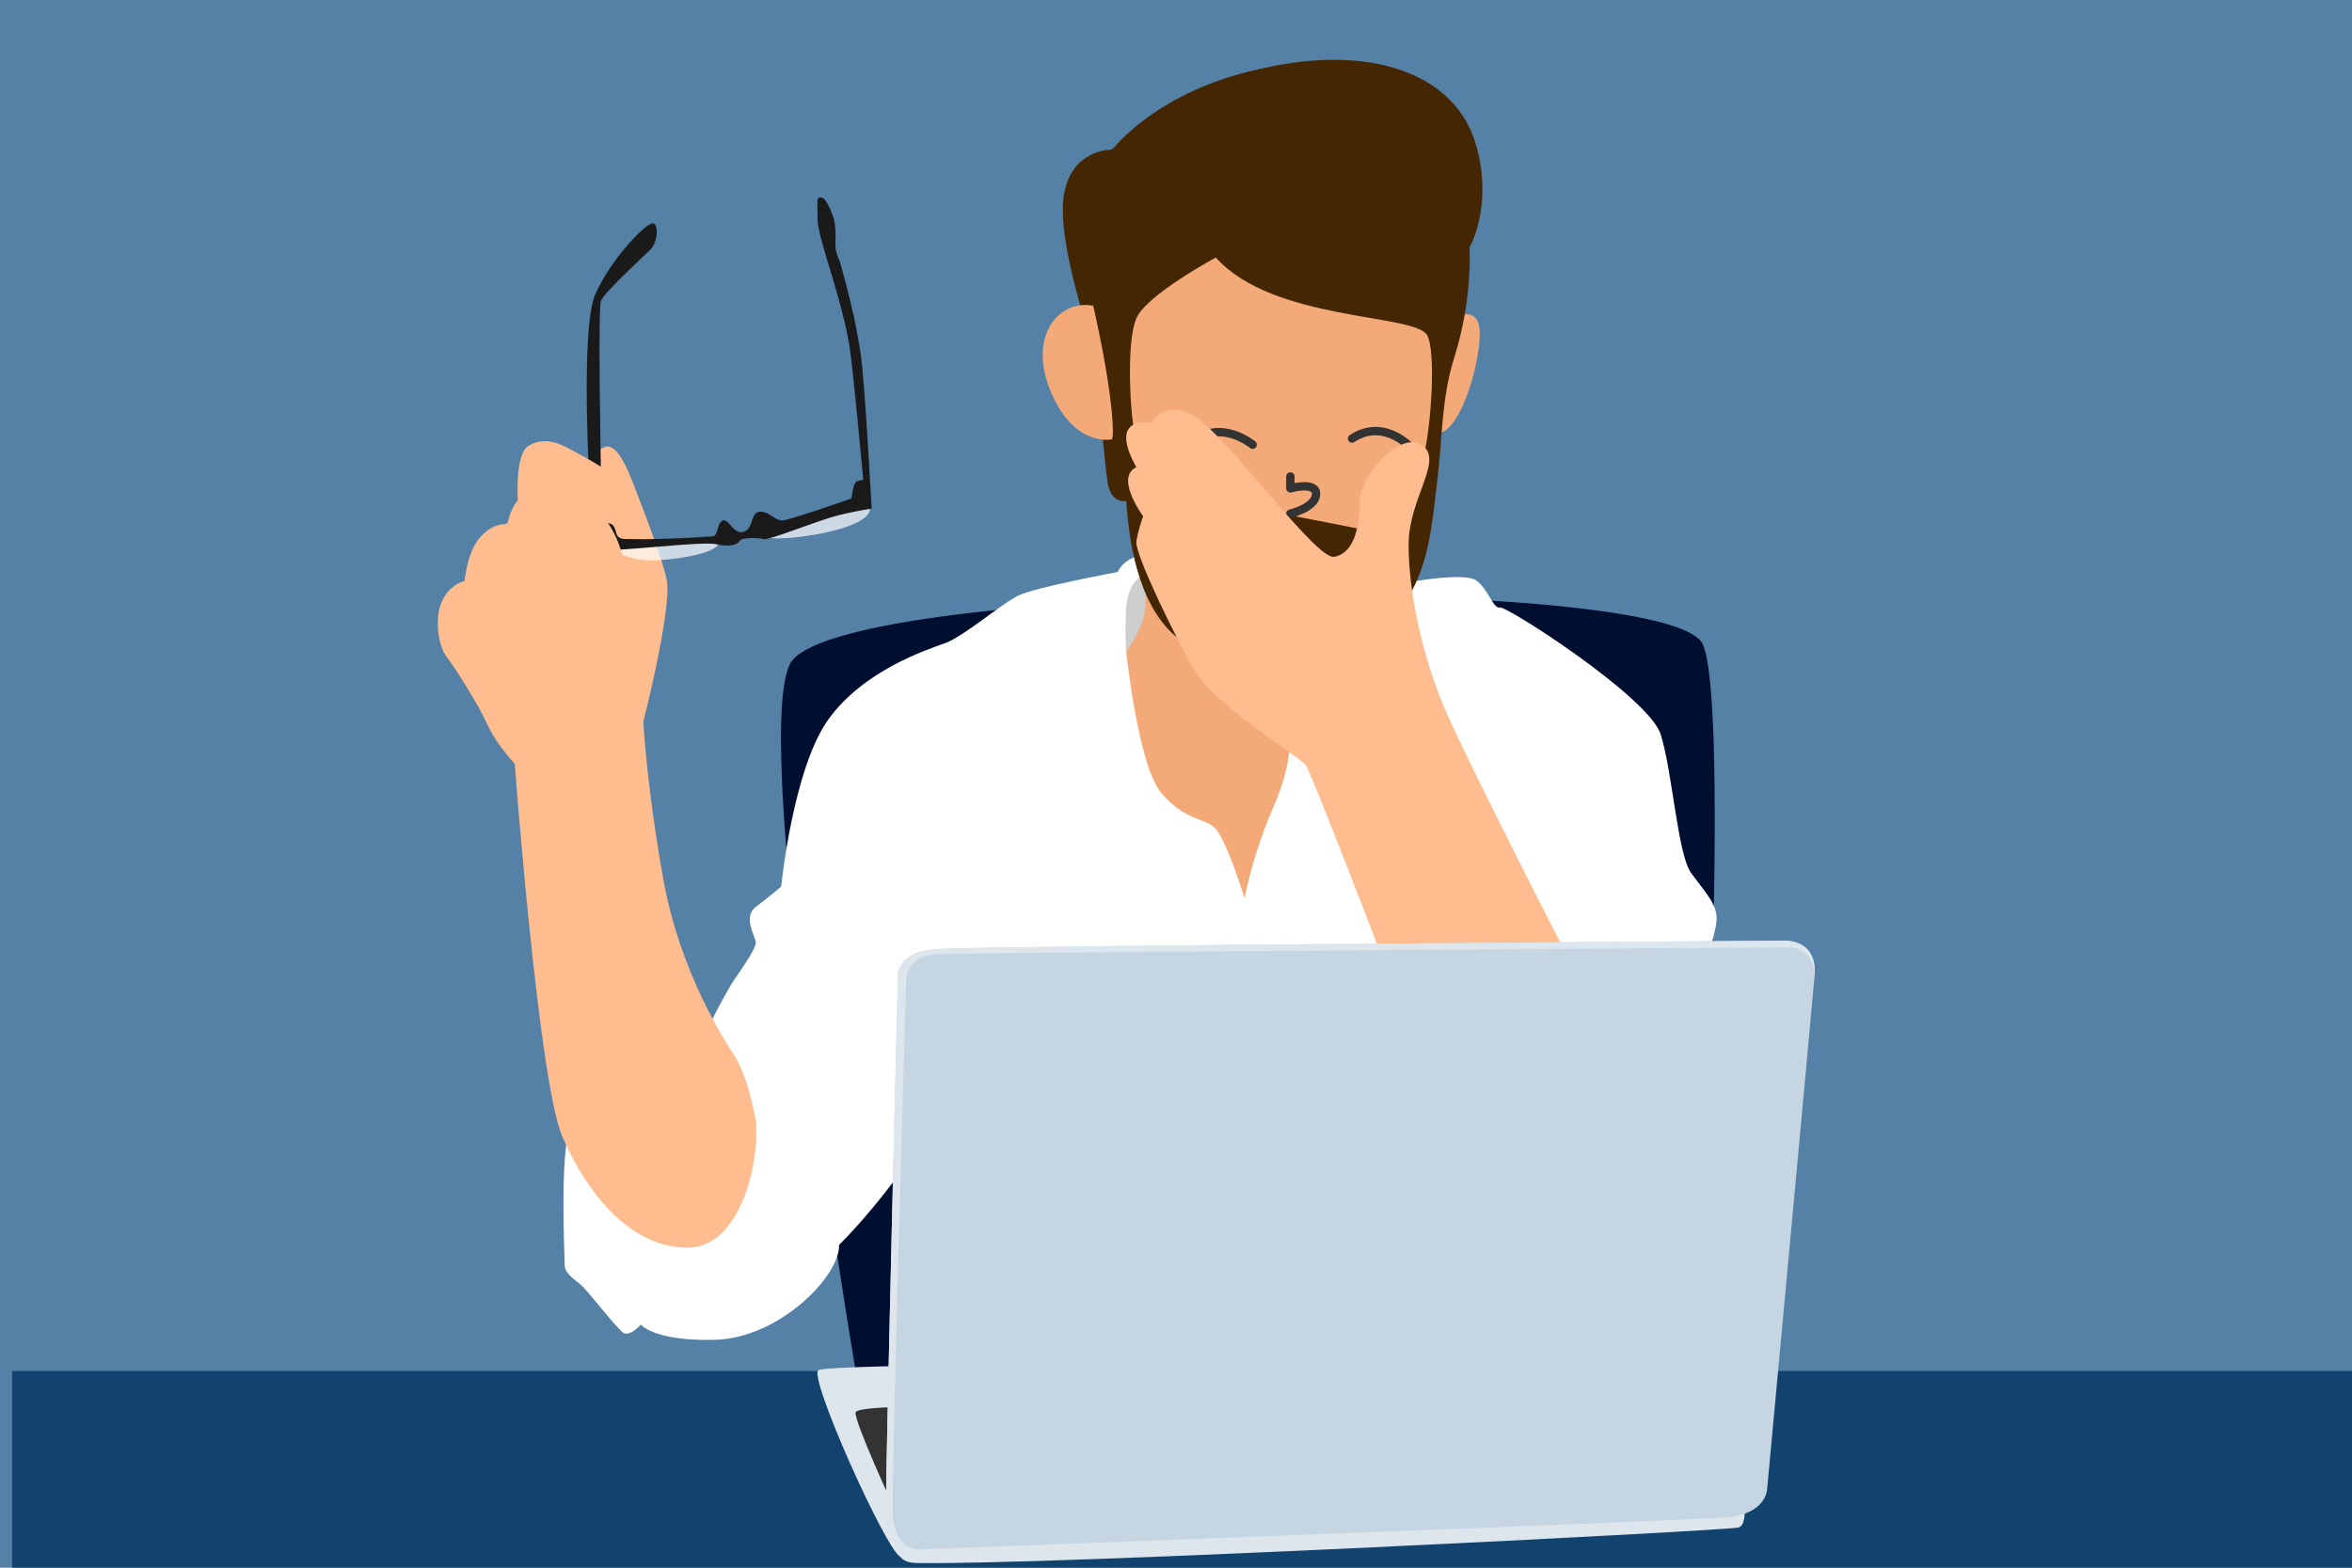 <?xml version="1.0" encoding="UTF-8"?><svg xmlns="http://www.w3.org/2000/svg" viewBox="0 0 600 400"><defs><style>.cls-1,.cls-2{fill:#fff;}.cls-3{fill:#000e2f;}.cls-4{fill:#11436e;}.cls-5{fill:#442702;}.cls-6{fill:#dde6ed;}.cls-7{fill:#333;}.cls-2{opacity:.7;}.cls-8{fill:#5581a7;}.cls-9{fill:#c6d5e2;}.cls-10{fill:#ffbc8f;}.cls-11{fill:none;stroke:#333;stroke-linecap:round;stroke-linejoin:round;stroke-width:2.14px;}.cls-12{fill:#1a1a1a;}.cls-13{fill:#cecece;}.cls-14{fill:#f4aa78;}</style></defs><g id="Layer_1"><rect class="cls-8" x="-3.04" y="-10.59" width="613.79" height="420.56"/></g><g id="_ëîé_1"><rect class="cls-4" x="3.08" y="349.8" width="596.92" height="60.17"/><path class="cls-3" d="m218.25,349.69s-26.74-158.88-16.81-180.13c9.92-21.25,225.22-23.56,232.99-5.08,7.77,18.47-1.98,185.33-1.98,185.33l-214.19-.12Z"/><path class="cls-1" d="m178.57,266.34s6.04-12.51,9.06-16.83c3.02-4.31,5.18-7.77,5.18-9.06s-3.45-6.47,0-9.06c3.45-2.59,6.47-5.18,6.47-5.18,0,0,3.02-30.2,12.08-42.71,9.06-12.51,25.02-17.69,29.77-19.42,4.75-1.73,14.24-9.92,18.55-12.08,4.31-2.16,25.46-6.04,25.46-6.04,0,0,1.64-4.75,9.66-4.75s64.97,7.28,64.97,7.28c0,0,13.82-2.53,16.84-.38,3.02,2.16,4.31,7.33,6.04,6.9,1.73-.43,37.97,22.87,40.99,32.36,3.02,9.49,4.31,30.63,7.77,35.38,3.45,4.75,6.04,7.33,6.47,10.79s-2.59,9.06-1.29,12.94c1.29,3.88-1.73,69.9-1.73,69.9l-204.51-18.12s-14.24,19.85-24.59,26.32c-10.35,6.47-27.18-58.25-27.18-58.25Z"/><path class="cls-13" d="m294.2,145.96c-.43-.43-6.47.86-6.9,9.06-.43,8.2,0,11.22,0,11.22l10.36,4.31,9.06-9.92-12.51-14.67Z"/><path class="cls-14" d="m291.61,141.22s1.73,13.38-.43,18.12c-2.16,4.75-3.88,6.9-3.88,6.9,0,0,3.02,29.34,9.06,36.24,6.04,6.9,10.36,6.04,13.38,8.63,3.02,2.59,7.77,18.12,7.77,18.12,0,0,1.73-10.36,7.33-23.3,5.61-12.94,3.02-16.4,5.61-17.69,2.59-1.29,10.35-2.59,13.38-3.02,3.02-.43,2.59-42.71,2.59-42.71l-54.8-1.29Z"/><path class="cls-14" d="m370.13,81.25s6.9-3.88,7.33,3.02c.43,6.9-4.31,25.02-10.36,26.32-6.04,1.29-7.33-13.38-7.33-13.38l10.36-15.96Z"/><path class="cls-5" d="m376.61,37.24c-5.97-21.48-33.65-27.18-63.42-17.26-2.46.82-4.72,1.63-6.78,2.42-7.8,4.29-14.71,9.83-21.95,15.23-.2.15-.4.26-.61.36-.01.03-.03.07-.04.1-.07,0-.16,0-.23.01-.5.2-.99.24-1.45.17-3.35.57-9.54,2.85-10.79,11.89-1.73,12.51,7.77,38.83,7.77,38.83,0,0,2.59,28.48,3.45,34.09.86,5.61,4.75,4.75,4.75,4.75.86,12.94,3.88,28.48,14.24,35.81,10.35,7.33,42.28,6.9,55.66-8.63,7.44-8.64,8.2-22.44,9.49-32.79,1.29-10.35.92-20.26,4.31-31.07,4.75-15.1,3.88-28.04,3.88-28.04,0,0,6.04-10.35,1.73-25.89Z"/><path class="cls-14" d="m364.09,85.56c-3.02-5.61-39.26-3.45-53.93-19.85,0,0-17.69,9.49-20.28,15.53-2.59,6.04-1.73,24.59,0,31.93,1.73,7.33,9.92,25.89,12.94,25.89s20.53-8.93,27.61-7.33l19.85,3.88c3.45-2.16,11.17-12.57,12.94-19.42s3.2-26.3.86-30.63Z"/><path class="cls-14" d="m278.88,78.01s3.02,12.94,4.31,23.3c1.29,10.36.43,10.79.43,10.79,0,0-9.49,2.16-15.53-12.08-6.08-14.32,2.16-23.73,10.79-22Z"/><path class="cls-1" d="m185.04,269.79s16.83,10.79,18.55,15.1c1.73,4.31,0,11.22,0,11.22,0,0,11.65,14.67,10.36,22.87-1.29,8.2-15.96,22.44-31.5,22.87-15.53.43-18.98-3.88-18.98-3.88,0,0-2.59,3.02-4.31,2.16-1.73-.86-9.06-10.79-11.22-12.51-2.16-1.73-3.88-3.02-3.88-4.75s-1.29-28.04,1.29-34.95c2.59-6.9,39.69-18.12,39.69-18.12Z"/><path class="cls-10" d="m131.32,194.94s6.04,80.68,12.08,94.92c6.04,14.24,17.26,28.48,31.93,28.48s18.98-25.02,17.26-33.65c-1.73-8.63-3.88-13.38-5.61-15.96s-13.38-20.28-17.69-44.01c-4.31-23.73-5.18-40.56-5.18-40.56,0,0,7.12-27.83,6.04-35.81-.52-3.87-5.61-17.26-8.63-25.02-3.02-7.77-6.47-13.81-10.79-5.18-4.31,8.63-30.2,44.01-30.2,44.01l10.79,32.79Z"/><path class="cls-2" d="m156.24,140.3s4.21,3.08,11.54,2.65c7.33-.43,15.1-2.16,15.53-4.31.35-1.74,10.79-1.73,10.79-1.73,0,0,3.02,1.29,13.38-.43,10.36-1.73,15.53-4.75,14.24-7.33-1.29-2.59-28.91,6.47-28.91,6.47l-10.36,1.73-26.27,1.53.06,1.43Z"/><path class="cls-12" d="m150.52,126.12s-2.59-41.85,1.29-50.91,13.81-19.42,15.1-18.12c1.29,1.29.43,5.18-.86,6.47-1.29,1.29-11.87,11-12.73,13.16-.86,2.16,0,43.15,0,45.73,0,3.4.05,7.12.7,10.45.02.11.04.22.11.3.07.09.17.14.27.18.43.16.92.09,1.36.24.46.17.8.58,1.02,1.02.21.45.31.93.44,1.41.49,1.75,2.18,1.46,3.66,1.49,1.58.04,3.16.03,4.74.02,3.32-.04,6.64-.15,9.95-.33,1.53-.08,3.07-.17,4.6-.29.6-.05,1.51.02,2.07-.25.86-.43.86-3.45,2.16-3.88.89-.3,1.9,1.2,2.41,1.72.99,1.02,2.05,1.73,3.48.89.78-.46,1.14-1.39,1.43-2.26.26-.77.59-1.93,1.35-2.38.7-.42,1.81-.14,2.51.14,1.27.51,2.5,1.88,3.93,1.88,1.73,0,17.69-5.61,17.69-5.61,0,0,.43-3.88,1.29-4.31.86-.43,1.73-.43,1.73-.43,0,0-2.52-27.55-3.45-33.65-1.94-12.73-8.2-28.04-8.2-32.79s-.43-5.61.86-5.61,2.44,3.25,2.82,4.12c.7,1.61.93,3.69.91,5.43-.01,1.21-.13,2.43.04,3.62.19,1.33.88,2.6,1.26,3.91.38,1.32.74,2.65,1.09,3.98,1.73,6.59,2.93,11.74,4.01,18.85,1.05,6.94,2.8,39.48,2.8,39.48,0,0-3.45.43-8.63,1.73-5.18,1.29-17.69,6.47-18.98,6.04-1.29-.43-5.61-.43-6.04.43-.43.86-2.16,1.73-6.04.86-3.88-.86-26.32,2.16-28.48,1.29-2.16-.86-2.59-6.04-3.67-14.02Z"/><path class="cls-10" d="m132.18,195.8s-5.18-5.18-7.77-10.79c-2.59-5.61-8.63-15.1-10.35-17.26-2.19-2.74-2.72-7.99-2.19-11.38.57-3.64,3.02-7.2,6.59-8.09.51-3.18,1.08-6.42,2.65-9.22,1.57-2.81,4.34-5.15,7.56-5.33.22-.01.46-.02.64-.15.21-.16.28-.44.33-.7.43-1.92,1.27-3.74,2.46-5.31,0,0-.79-11.6,2.66-13.76,3.45-2.16,6.9-1.29,10.79.86,3.88,2.16,11.65,6.04,13.38,9.49,1.73,3.45-3.02,8.2-4.31,8.63,0,0,4.31,5.18,4.75,13.38.43,8.2-2.59,8.63-4.31,8.63,0,0,3.88,16.83,2.16,23.73-1.73,6.9-25.02,17.26-25.02,17.26Z"/><path class="cls-6" d="m310.16,347.89s-98.8,0-101.39,1.73c-2.59,1.73,16.83,44.87,20.71,47.46.35.23,1.04,1.67,4.31,1.73,33.52.61,206.94-8.27,209.69-9.06,3.02-.86.86-10.36.86-10.36l-134.18-31.5Z"/><path class="cls-7" d="m228.18,384.99s-10.36-22.44-9.92-24.59,28.48-1.29,28.48-1.29l-18.55,25.89Z"/><path class="cls-5" d="m283.8,38.11s11.31-14.94,37.57-20.48c26.26-5.54-21.28,28.52-21.28,28.52l-16.29-8.04Z"/></g><g id="Isolation_Mode"><path class="cls-11" d="m329.18,131.05s6.42-1.52,6.55-4.93c.12-3.41-6.55-1.52-6.55-1.52v-3.03"/><path class="cls-11" d="m360.68,114.96s-7.15-8.72-15.77-3.06"/><path class="cls-11" d="m319.55,113.46s-8.68-7.2-16.07,0"/><path class="cls-10" d="m360.21,264.18s-25.46-66.88-27.18-69.03c-1.73-2.16-22.87-15.1-28.04-23.73-5.18-8.63-15.53-30.2-15.1-33.22s1.73-6.47,1.73-6.47c0,0-7.33-9.92-1.73-12.51,0,0-3.88-6.47-2.16-9.49,1.73-3.02,6.04-1.73,6.04-1.73,0,0,2.59-6.04,10.35-2.16,7.77,3.88,31.5,37.11,36.24,36.24,4.75-.86,6.47-6.9,6.47-13.81s10.36-18.55,15.96-14.67c5.61,3.88-3.45,13.38-3.45,25.46s3.45,28.04,9.06,41.42c5.61,13.38,37.54,75.51,37.54,75.51l-45.73,8.2Z"/><path class="cls-9" d="m234.22,395.35s-8.2,0-8.2-12.08,3.02-133.75,3.02-133.75c0,0-.86-6.47,9.49-7.33,10.35-.86,216.16-2.16,216.16-2.16,0,0,9.06-.86,8.2,9.06-.86,9.92-12.08,130.73-12.08,130.73,0,0,0,6.47-10.35,7.33-10.36.86-206.24,8.2-206.24,8.2Z"/><path class="cls-6" d="m454.7,240.02s-205.81,1.29-216.16,2.16c-10.35.86-9.49,7.33-9.49,7.33,0,0-3.02,121.67-3.02,133.75,0,7.72,3.35,10.5,5.76,11.51-1.45-.9-3.75-3.1-4.04-8.06-.43-7.33,3.45-137.2,3.45-137.2,0,0,.43-5.61,7.33-6.04,6.9-.43,218.32-1.73,218.32-1.73,0,0,6.67.07,5.92,8.66.05-.56.09-1,.12-1.33.86-9.92-8.2-9.06-8.2-9.06Z"/></g></svg>